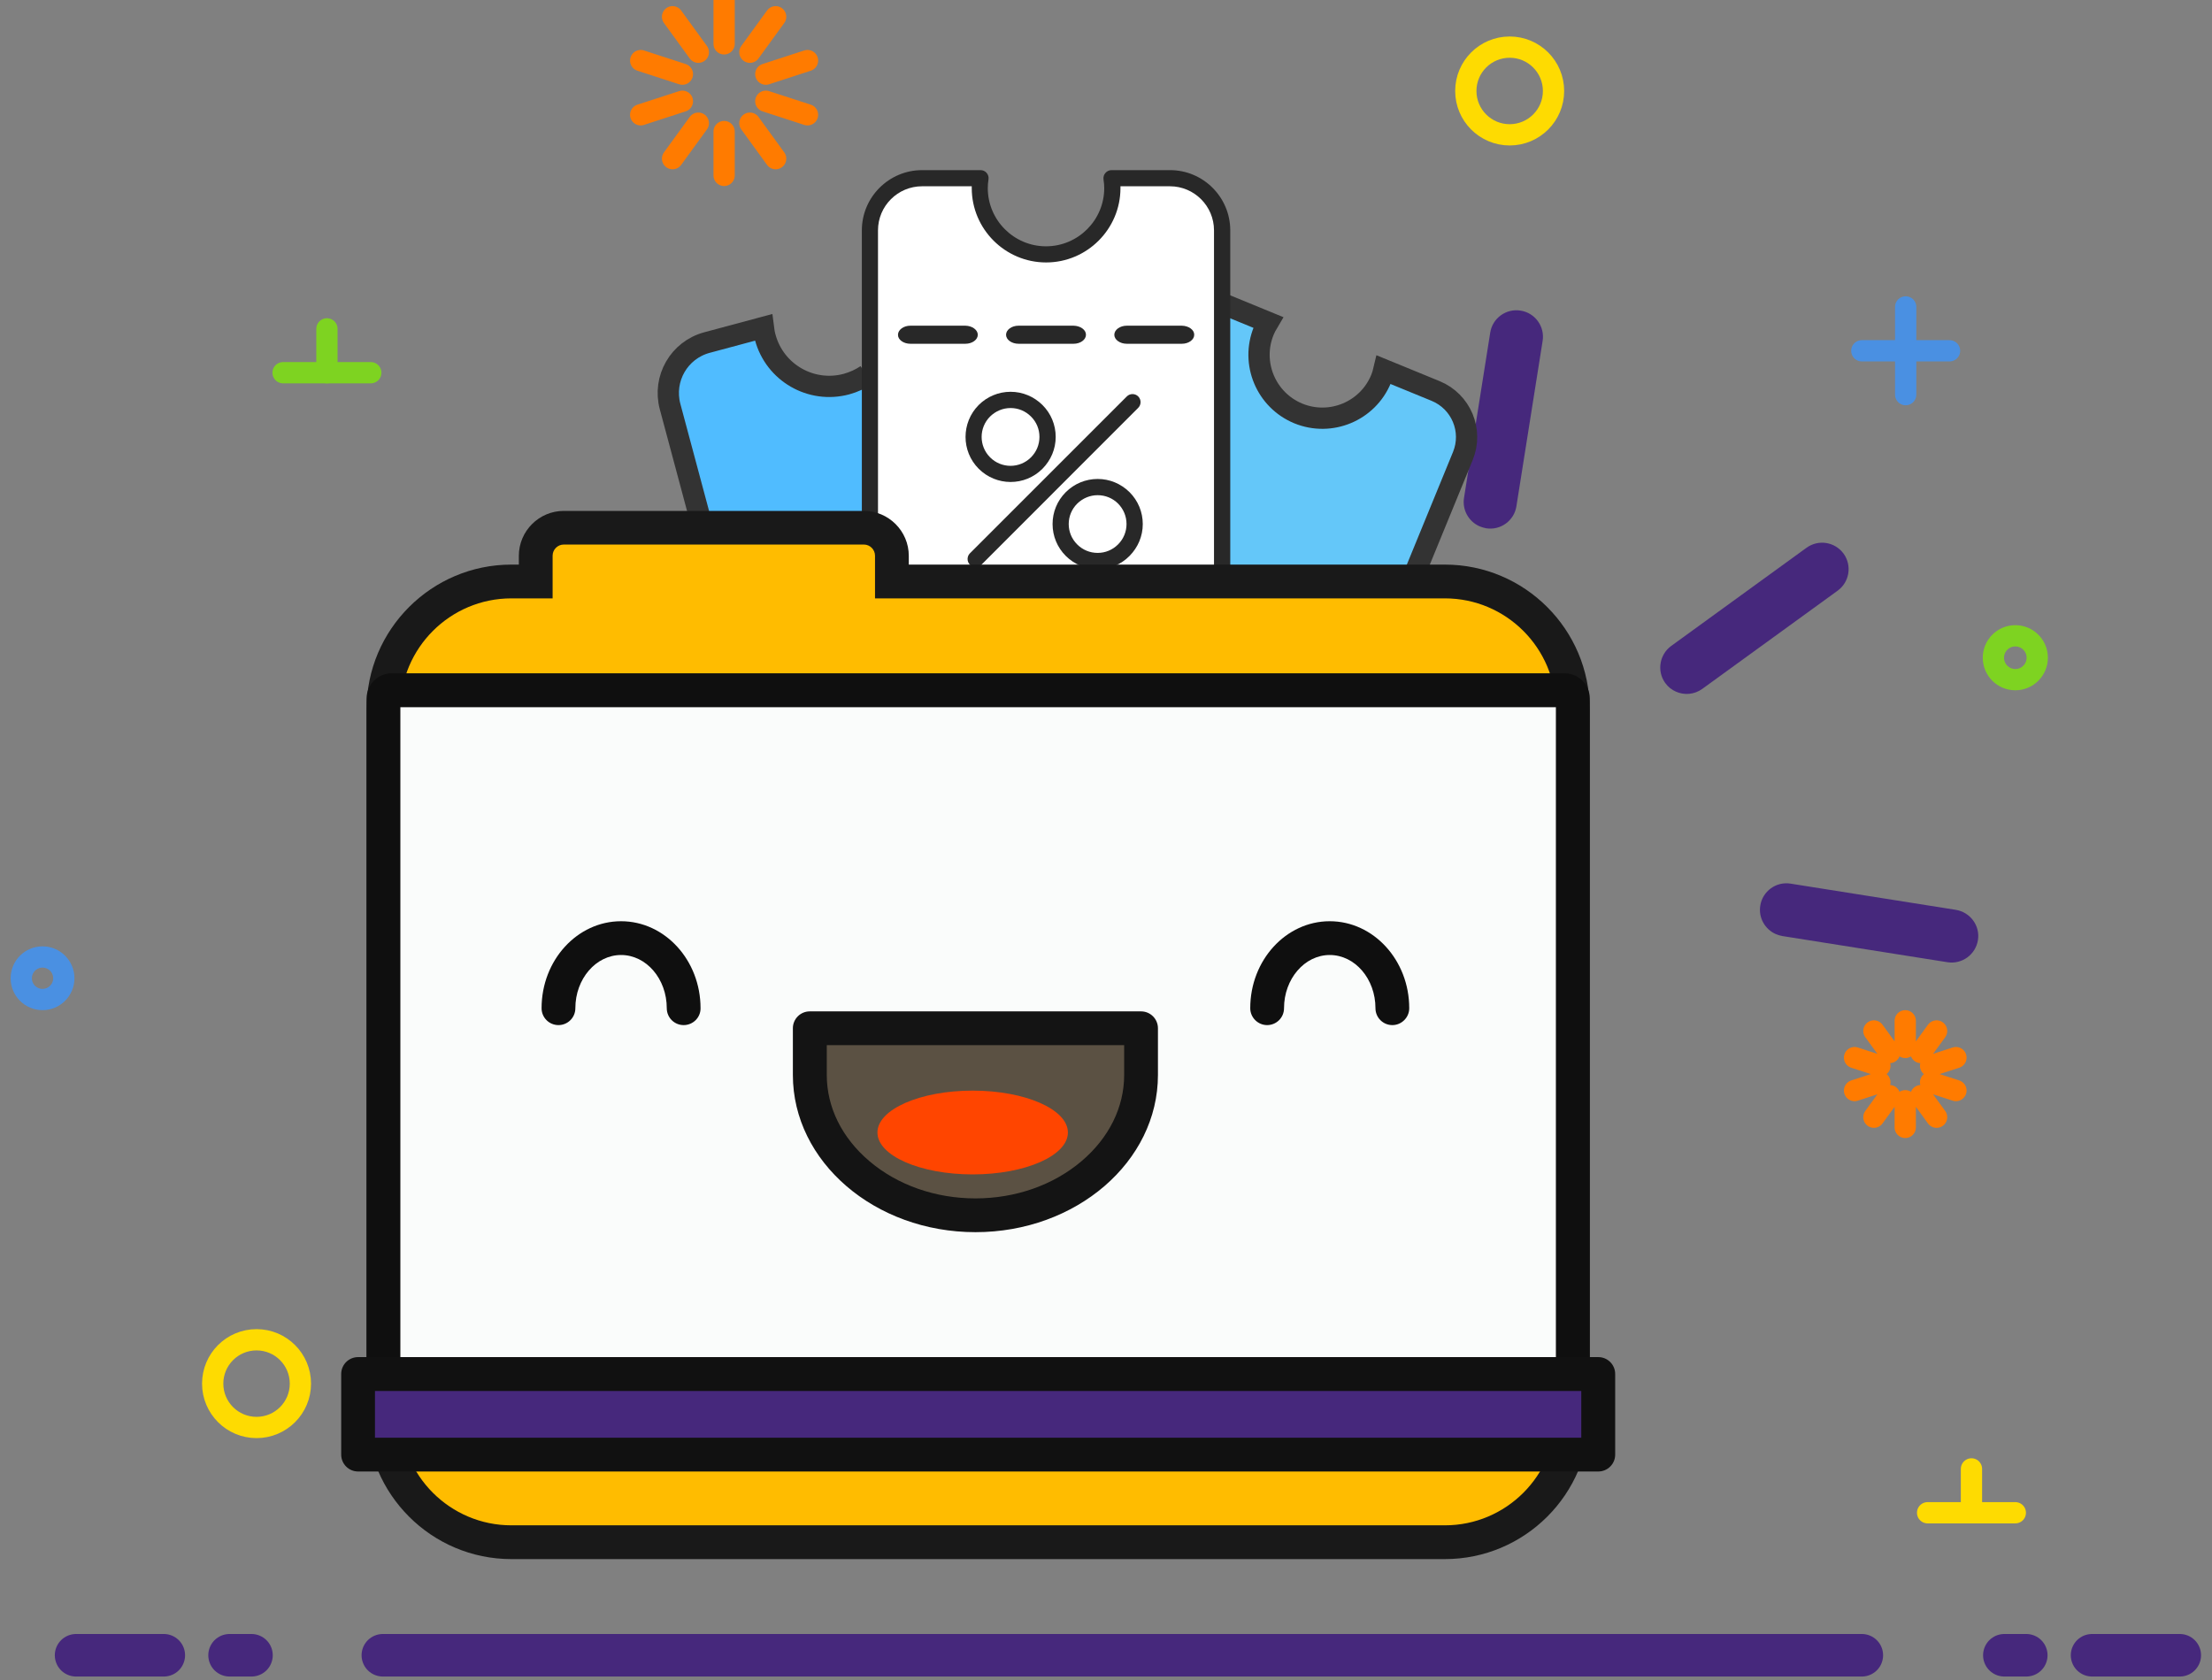 <?xml version="1.0" encoding="UTF-8"?>
<svg width="104px" height="79px" viewBox="0 0 104 79" version="1.1" xmlns="http://www.w3.org/2000/svg" xmlns:xlink="http://www.w3.org/1999/xlink">
    <rect x="0" y="0" width="104" height="79" fill="#808080" stroke="none"/>
    <!-- Generator: Sketch 50.2 (55047) - http://www.bohemiancoding.com/sketch -->
    <title>Pop-up window background （3-1）</title>
    <desc>Created with Sketch.</desc>
    <defs></defs>
    <g id="Page-1" stroke="none" stroke-width="1" fill="none" fill-rule="evenodd">
        <g id="3_1_coupons" transform="translate(-136, -113)">
            <g id="Group-4" transform="translate(35, 86)">
                <g id="Pop-up-window-background-（3-1）" transform="translate(102, 27)">
                    <g id="Group-10">
                        <path d="M17,77.835 L86.536,77.835" id="Line-8" stroke="#46287C" stroke-width="2" stroke-linecap="round"></path>
                        <path d="M93.237,77.835 L94.268,77.835" id="Line-9" stroke="#46287C" stroke-width="2" stroke-linecap="round"></path>
                        <path d="M97.361,77.835 L101.485,77.835" id="Line-10" stroke="#46287C" stroke-width="2" stroke-linecap="round"></path>
                        <path d="M9.794,77.835 L10.825,77.835" id="Line-9-Copy" stroke="#46287C" stroke-width="2" stroke-linecap="round" transform="translate(10.309, 77.835) scale(-1, 1) translate(-10.309, -77.835) "></path>
                        <path d="M2.577,77.835 L6.701,77.835" id="Line-10-Copy" stroke="#46287C" stroke-width="2" stroke-linecap="round" transform="translate(4.639, 77.835) scale(-1, 1) translate(-4.639, -77.835) "></path>
                        <path d="M33.045,0 L33.045,2.062 M35.468,0.788 L34.257,2.456 M36.966,2.849 L35.006,3.487 M36.966,5.398 L35.006,4.761 M35.468,7.46 L34.257,5.792 M33.045,8.247 L33.045,6.186 M30.621,7.46 L31.833,5.792 M29.123,5.398 L31.084,4.761 M29.123,2.849 L31.084,3.487 M30.621,0.788 L31.833,2.456" id="Line-14" stroke="#FF7B00" stroke-linecap="round"></path>
                        <path d="M88.577,48 L88.577,49.253 M90.051,48.479 L89.314,49.493 M90.961,49.732 L89.769,50.119 M90.961,51.281 L89.769,50.894 M90.051,52.534 L89.314,51.52 M88.577,53.013 L88.577,51.76 M87.104,52.534 L87.841,51.52 M86.194,51.281 L87.385,50.894 M86.194,49.732 L87.385,50.119 M87.104,48.479 L87.841,49.493" id="Line-14-Copy" stroke="#FF7B00" stroke-linecap="round"></path>
                        <path d="M86.536,16.495 L90.66,16.495" id="Line-12" stroke="#4A90E2" stroke-linecap="round"></path>
                        <path d="M89.629,71.134 L93.753,71.134" id="Line-12-Copy-2" stroke="#FEDB01" stroke-linecap="round"></path>
                        <path d="M88.598,14.433 L88.598,18.557" id="Line-13" stroke="#4A90E2" stroke-linecap="round"></path>
                        <path d="M91.691,69.072 L91.691,71.134" id="Line-13-Copy-2" stroke="#FEDB01" stroke-linecap="round"></path>
                        <path d="M12.309,17.526 L16.433,17.526" id="Line-12-Copy" stroke="#7ED321" stroke-linecap="round"></path>
                        <path d="M14.371,15.464 L14.371,17.526" id="Line-13-Copy" stroke="#7ED321" stroke-linecap="round"></path>
                        <circle id="Oval-9" stroke="#7ED321" cx="93.753" cy="30.928" r="1.031"></circle>
                        <circle id="Oval-9-Copy-2" stroke="#FEDB01" cx="69.979" cy="4.278" r="2.062"></circle>
                        <circle id="Oval-9-Copy" stroke="#FEDB01" cx="11.062" cy="65.062" r="2.062"></circle>
                        <circle id="Oval-9-Copy-3" stroke="#4A90E2" cx="1" cy="46" r="1"></circle>
                    </g>
                    <g id="提醒-3" transform="translate(35, 13)" fill-rule="nonzero">
                        <path d="M4.746,50.39 C6.457,51.379 8.417,51.703 10.244,51.304 C11.615,51.005 12.794,50.324 13.658,49.352 L2.537,48.53 C3.143,49.261 3.882,49.892 4.746,50.39 Z M1.15,45.93 L15.178,46.968 L17.495,42.949 L1.324,41.752 C0.792,43.048 0.726,44.502 1.15,45.93 Z M25.194,14.967 C18.417,11.055 9.713,13.389 5.801,20.166 C3.425,24.277 3.259,29.286 5.369,33.555 L5.659,34.153 L2.653,39.352 L22.346,40.806 C25.701,39.751 28.591,37.483 30.394,34.36 C34.306,27.583 31.972,18.879 25.194,14.967 Z M16.664,21.836 C15.701,23.505 13.575,24.07 11.905,23.115 C10.236,22.159 9.671,20.025 10.626,18.355 C11.59,16.686 13.716,16.121 15.385,17.076 C17.055,18.032 17.628,20.166 16.664,21.836 Z" id="Shape" fill="#FFBC00"></path>
                        <path d="M11.899,23.114 C13.568,24.078 15.701,23.506 16.664,21.838 C17.628,20.169 17.056,18.036 15.387,17.072 C14.308,16.449 12.978,16.449 11.899,17.072 C10.82,17.695 10.155,18.847 10.155,20.093 C10.155,21.34 10.82,22.491 11.899,23.114 Z" id="Shape" fill="#FFFFFF"></path>
                        <path d="M30.868,16.053 C31.018,16.61 31.524,16.975 32.073,16.975 C32.181,16.975 32.289,16.958 32.397,16.934 C33.061,16.759 33.46,16.07 33.277,15.405 L31.242,7.806 C31.068,7.141 30.378,6.743 29.714,6.925 C29.049,7.1 28.651,7.789 28.833,8.453 L30.868,16.053 Z M61.4,25.223 C61.225,24.558 60.536,24.168 59.872,24.342 L52.272,26.377 C51.608,26.551 51.209,27.241 51.392,27.905 C51.541,28.462 52.048,28.827 52.596,28.827 C52.704,28.827 52.812,28.811 52.92,28.786 L60.519,26.751 C61.184,26.568 61.574,25.887 61.4,25.223 Z M43.053,20.156 C43.252,20.272 43.46,20.322 43.676,20.322 C44.108,20.322 44.523,20.098 44.755,19.699 L48.692,12.889 C49.033,12.291 48.833,11.535 48.235,11.186 C47.637,10.846 46.882,11.045 46.533,11.643 L42.596,18.453 C42.255,19.051 42.463,19.816 43.053,20.156 Z" id="Shape" fill="#46287C" transform="translate(45.115, 17.854) rotate(24) translate(-45.115, -17.854) "></path>
                    </g>
                    <g id="加息券" transform="translate(30, 8)" fill-rule="nonzero">
                        <path d="M9.74,9.63 C9.46,9.82 9.142,9.967 8.796,10.062 C7.13,10.508 5.422,9.521 4.977,7.856 C4.934,7.704 4.91,7.548 4.891,7.396 L2.239,8.108 C0.93,8.459 0.157,9.801 0.503,11.111 L6.694,34.214 C7.045,35.524 8.392,36.297 9.697,35.951 L20.95,32.933 C22.259,32.582 23.032,31.235 22.686,29.93 L16.495,6.827" id="Shape" stroke="#333333" fill="#50BCFF"></path>
                        <path d="M14.46,28.593 C13.967,29.793 14.541,31.159 15.741,31.652 L26.045,35.879 C27.24,36.373 28.611,35.799 29.105,34.599 L37.777,13.445 C38.27,12.244 37.696,10.878 36.496,10.385 L34.067,9.389 C34.034,9.531 33.991,9.673 33.934,9.815 C33.308,11.338 31.567,12.064 30.044,11.443 C28.521,10.816 27.796,9.075 28.417,7.557 C28.474,7.415 28.545,7.287 28.621,7.159 L26.576,6.319" id="Shape" stroke="#333333" fill="#64C7F9"></path>
                        <path d="M24.01,0.38 L21.263,0.38 C21.287,0.531 21.301,0.688 21.301,0.844 C21.301,2.567 19.906,3.961 18.184,3.961 C16.462,3.961 15.067,2.567 15.067,0.844 C15.067,0.688 15.081,0.531 15.105,0.38 L12.358,0.38 C11.006,0.38 9.906,1.475 9.906,2.832 L9.906,26.752 C9.906,28.109 11.006,29.204 12.358,29.204 L24.01,29.204 C25.367,29.204 26.462,28.109 26.462,26.752 L26.462,2.832 C26.462,1.475 25.362,0.38 24.01,0.38 Z" id="Shape" fill="#FFFFFF"></path>
                        <path d="M24.01,29.584 L12.354,29.584 C10.793,29.584 9.521,28.313 9.521,26.752 L9.521,2.832 C9.521,1.271 10.793,0 12.354,0 L15.1,0 C15.209,0 15.319,0.047 15.39,0.133 C15.461,0.218 15.494,0.327 15.475,0.436 C15.451,0.584 15.442,0.721 15.442,0.844 C15.442,2.353 16.671,3.582 18.179,3.582 C19.688,3.582 20.917,2.353 20.917,0.844 C20.917,0.721 20.907,0.593 20.883,0.436 C20.869,0.327 20.898,0.213 20.974,0.133 C21.045,0.047 21.149,1.34834577e-15 21.263,1.34834577e-15 L24.01,1.34834577e-15 C25.571,1.34834577e-15 26.842,1.271 26.842,2.832 L26.842,26.752 C26.842,28.313 25.571,29.584 24.01,29.584 Z M12.354,0.759 C11.21,0.759 10.28,1.689 10.28,2.832 L10.28,26.752 C10.28,27.895 11.21,28.825 12.354,28.825 L24.005,28.825 C25.148,28.825 26.078,27.895 26.078,26.752 L26.078,2.832 C26.078,1.689 25.148,0.759 24.005,0.759 L21.68,0.759 L21.68,0.844 C21.68,2.771 20.11,4.341 18.184,4.341 C16.258,4.341 14.688,2.771 14.688,0.844 L14.688,0.759 L12.354,0.759 Z" id="Shape" fill="#282828"></path>
                        <path d="M14.972,7.742 C14.972,7.975 14.711,8.165 14.389,8.165 L11.803,8.165 C11.481,8.165 11.215,7.975 11.22,7.742 C11.22,7.51 11.481,7.315 11.803,7.315 L14.389,7.315 C14.707,7.32 14.972,7.51 14.972,7.742 Z M20.058,7.742 C20.058,7.975 19.797,8.165 19.474,8.165 L16.889,8.165 C16.566,8.165 16.301,7.975 16.301,7.742 C16.301,7.51 16.562,7.315 16.889,7.315 L19.474,7.315 C19.797,7.32 20.063,7.51 20.058,7.742 Z M25.148,7.742 C25.148,7.975 24.887,8.165 24.565,8.165 L21.979,8.165 C21.657,8.165 21.391,7.975 21.391,7.742 C21.391,7.51 21.652,7.315 21.979,7.315 L24.565,7.315 C24.887,7.32 25.153,7.51 25.148,7.742 Z" id="Shape" fill="#282828"></path>
                        <path d="M14.873,18.663 C14.773,18.663 14.678,18.625 14.602,18.554 C14.455,18.407 14.455,18.165 14.602,18.018 L21.979,10.641 C22.126,10.494 22.368,10.494 22.515,10.641 C22.662,10.788 22.662,11.03 22.515,11.177 L15.143,18.554 C15.067,18.625 14.972,18.663 14.873,18.663 Z" id="Shape" fill="#282828"></path>
                        <path d="M20.608,18.763 C20.044,18.763 19.512,18.54 19.109,18.141 C18.711,17.743 18.488,17.211 18.488,16.642 C18.488,16.078 18.706,15.546 19.109,15.143 C19.508,14.745 20.044,14.522 20.608,14.522 C21.173,14.522 21.704,14.745 22.107,15.143 C22.506,15.542 22.729,16.078 22.729,16.642 C22.729,17.207 22.506,17.738 22.107,18.141 C21.709,18.545 21.178,18.763 20.608,18.763 Z M20.608,15.285 C20.248,15.285 19.906,15.428 19.645,15.684 C19.389,15.94 19.247,16.282 19.247,16.642 C19.247,17.003 19.389,17.344 19.645,17.6 C19.901,17.857 20.243,17.999 20.608,17.999 C20.969,17.999 21.31,17.857 21.567,17.6 C21.823,17.344 21.965,17.003 21.965,16.642 C21.965,16.277 21.823,15.94 21.567,15.679 C21.315,15.428 20.974,15.285 20.608,15.285 Z" id="Shape" fill="#282828"></path>
                        <path d="M16.514,14.664 C15.973,14.664 15.428,14.455 15.015,14.042 C14.19,13.217 14.19,11.874 15.015,11.044 C15.413,10.646 15.95,10.423 16.514,10.423 C17.079,10.423 17.61,10.646 18.013,11.044 C18.412,11.443 18.635,11.979 18.635,12.543 C18.635,13.108 18.412,13.639 18.013,14.042 C17.596,14.46 17.055,14.664 16.514,14.664 Z M16.514,11.187 C16.154,11.187 15.812,11.329 15.551,11.585 C15.02,12.116 15.02,12.975 15.551,13.506 C16.082,14.038 16.941,14.038 17.472,13.506 C17.729,13.25 17.871,12.909 17.871,12.543 C17.871,12.178 17.729,11.841 17.472,11.585 C17.216,11.329 16.875,11.187 16.514,11.187 Z" id="Shape" fill="#282828"></path>
                    </g>
                    <path d="M66.934,27.337 L40.934,27.337 L40.934,26.131 C40.934,25.403 40.343,24.812 39.615,24.812 L25.507,24.812 C24.779,24.812 24.188,25.403 24.188,26.131 L24.188,27.337 L23.042,27.337 C19.722,27.337 17.03,30.03 17.03,33.355 L17.03,66.507 C17.03,69.827 19.722,72.519 23.042,72.519 L66.934,72.519 C70.254,72.519 72.946,69.827 72.946,66.507 L72.946,33.355 C72.952,30.03 70.26,27.337 66.934,27.337 Z" id="Shape" fill="#FFBC00" fill-rule="nonzero"></path>
                    <path d="M66.934,73.313 L23.042,73.313 C19.287,73.313 16.236,70.257 16.236,66.507 L16.236,33.355 C16.236,29.6 19.293,26.549 23.042,26.549 L23.394,26.549 L23.394,26.137 C23.394,24.973 24.343,24.024 25.507,24.024 L39.615,24.024 C40.779,24.024 41.728,24.973 41.728,26.137 L41.728,26.549 L66.934,26.549 C70.69,26.549 73.74,29.606 73.74,33.355 L73.74,66.507 C73.746,70.257 70.69,73.313 66.934,73.313 Z M23.042,28.137 C20.164,28.137 17.824,30.478 17.824,33.355 L17.824,66.507 C17.824,69.385 20.164,71.725 23.042,71.725 L66.934,71.725 C69.812,71.725 72.152,69.385 72.152,66.507 L72.152,33.355 C72.152,30.478 69.812,28.137 66.934,28.137 L40.14,28.137 L40.14,26.131 C40.14,25.845 39.907,25.606 39.615,25.606 L25.507,25.606 C25.221,25.606 24.982,25.839 24.982,26.131 L24.982,28.137 L23.042,28.137 Z" id="Shape" fill="#191919" fill-rule="nonzero"></path>
                    <path d="M72.952,67.403 L17.03,67.403 L17.03,32.836 C17.03,32.627 17.197,32.46 17.406,32.46 L72.57,32.46 C72.779,32.46 72.946,32.627 72.946,32.836 L72.946,67.403 L72.952,67.403 Z" id="Shape" fill="#FAFCFB" fill-rule="nonzero"></path>
                    <path d="M72.952,68.197 L17.03,68.197 C16.588,68.197 16.236,67.839 16.236,67.403 L16.236,32.842 C16.236,32.191 16.767,31.66 17.418,31.66 L72.564,31.66 C73.215,31.66 73.746,32.191 73.746,32.842 L73.746,67.403 C73.746,67.839 73.388,68.197 72.952,68.197 Z M17.824,66.603 L72.152,66.603 L72.152,33.254 L17.824,33.254 L17.824,66.603 Z" id="Shape" fill="#0F0F0F" fill-rule="nonzero"></path>
                    <polygon id="Shape" fill="#46287C" fill-rule="nonzero" points="15.836 64.609 74.146 64.609 74.146 68.4 15.836 68.4"></polygon>
                    <path d="M74.146,69.194 L15.836,69.194 C15.394,69.194 15.042,68.836 15.042,68.4 L15.042,64.609 C15.042,64.167 15.4,63.815 15.836,63.815 L74.146,63.815 C74.588,63.815 74.94,64.173 74.94,64.609 L74.94,68.4 C74.94,68.842 74.582,69.194 74.146,69.194 Z M16.63,67.606 L73.346,67.606 L73.346,65.409 L16.63,65.409 L16.63,67.606 Z" id="Shape" fill="#111111" fill-rule="nonzero"></path>
                    <path d="M25.263,47.403 C25.263,45.588 26.588,44.107 28.206,44.107 C29.824,44.107 31.149,45.588 31.149,47.403" id="Shape" fill="#FAFCFB" fill-rule="nonzero"></path>
                    <g id="Group-14" transform="translate(24, 43)" fill-rule="nonzero">
                        <path d="M7.143,5.203 C6.701,5.203 6.349,4.845 6.349,4.409 C6.349,3.03 5.388,1.907 4.2,1.907 C3.018,1.907 2.051,3.03 2.051,4.409 C2.051,4.851 1.693,5.203 1.257,5.203 C0.815,5.203 0.463,4.845 0.463,4.409 C0.463,2.152 2.14,0.319 4.2,0.319 C6.26,0.319 7.937,2.152 7.937,4.409 C7.943,4.845 7.585,5.203 7.143,5.203 Z" id="Shape" fill="#0F0F0F"></path>
                        <path d="M34.576,4.403 C34.576,2.588 35.901,1.107 37.519,1.107 C39.137,1.107 40.463,2.588 40.463,4.403" id="Shape" fill="#FAFCFB"></path>
                        <path d="M40.463,5.203 C40.021,5.203 39.669,4.845 39.669,4.409 C39.669,3.03 38.707,1.907 37.519,1.907 C36.337,1.907 35.37,3.03 35.37,4.409 C35.37,4.851 35.012,5.203 34.576,5.203 C34.14,5.203 33.782,4.845 33.782,4.409 C33.782,2.152 35.46,0.319 37.519,0.319 C39.579,0.319 41.257,2.152 41.257,4.409 C41.257,4.845 40.899,5.203 40.463,5.203 Z" id="Shape" fill="#0F0F0F"></path>
                        <path d="M13.072,7.549 C13.072,11.179 16.576,14.146 20.857,14.146 C25.137,14.146 28.642,11.179 28.642,7.549 L28.642,5.352 L13.072,5.352 L13.072,7.549 Z" id="Shape" fill="#5B5143"></path>
                        <path d="M20.863,14.94 C16.128,14.94 12.278,11.627 12.278,7.549 L12.278,5.352 C12.278,4.91 12.636,4.558 13.072,4.558 L28.648,4.558 C29.09,4.558 29.442,4.916 29.442,5.352 L29.442,7.549 C29.442,11.627 25.597,14.94 20.863,14.94 Z M13.872,6.146 L13.872,7.549 C13.872,9.066 14.582,10.504 15.878,11.603 C17.209,12.731 18.982,13.352 20.863,13.352 C22.743,13.352 24.516,12.731 25.848,11.603 C27.143,10.504 27.854,9.066 27.854,7.549 L27.854,6.146 L13.872,6.146 Z" id="Shape" fill="#141414"></path>
                        <path d="M16.254,10.254 C16.254,11.342 18.258,12.224 20.731,12.224 C23.204,12.224 25.209,11.342 25.209,10.254 C25.209,9.166 23.204,8.284 20.731,8.284 C18.258,8.284 16.254,9.166 16.254,10.254 Z" id="Shape" fill="#FF4500"></path>
                    </g>
                </g>
            </g>
        </g>
    </g>
</svg>
